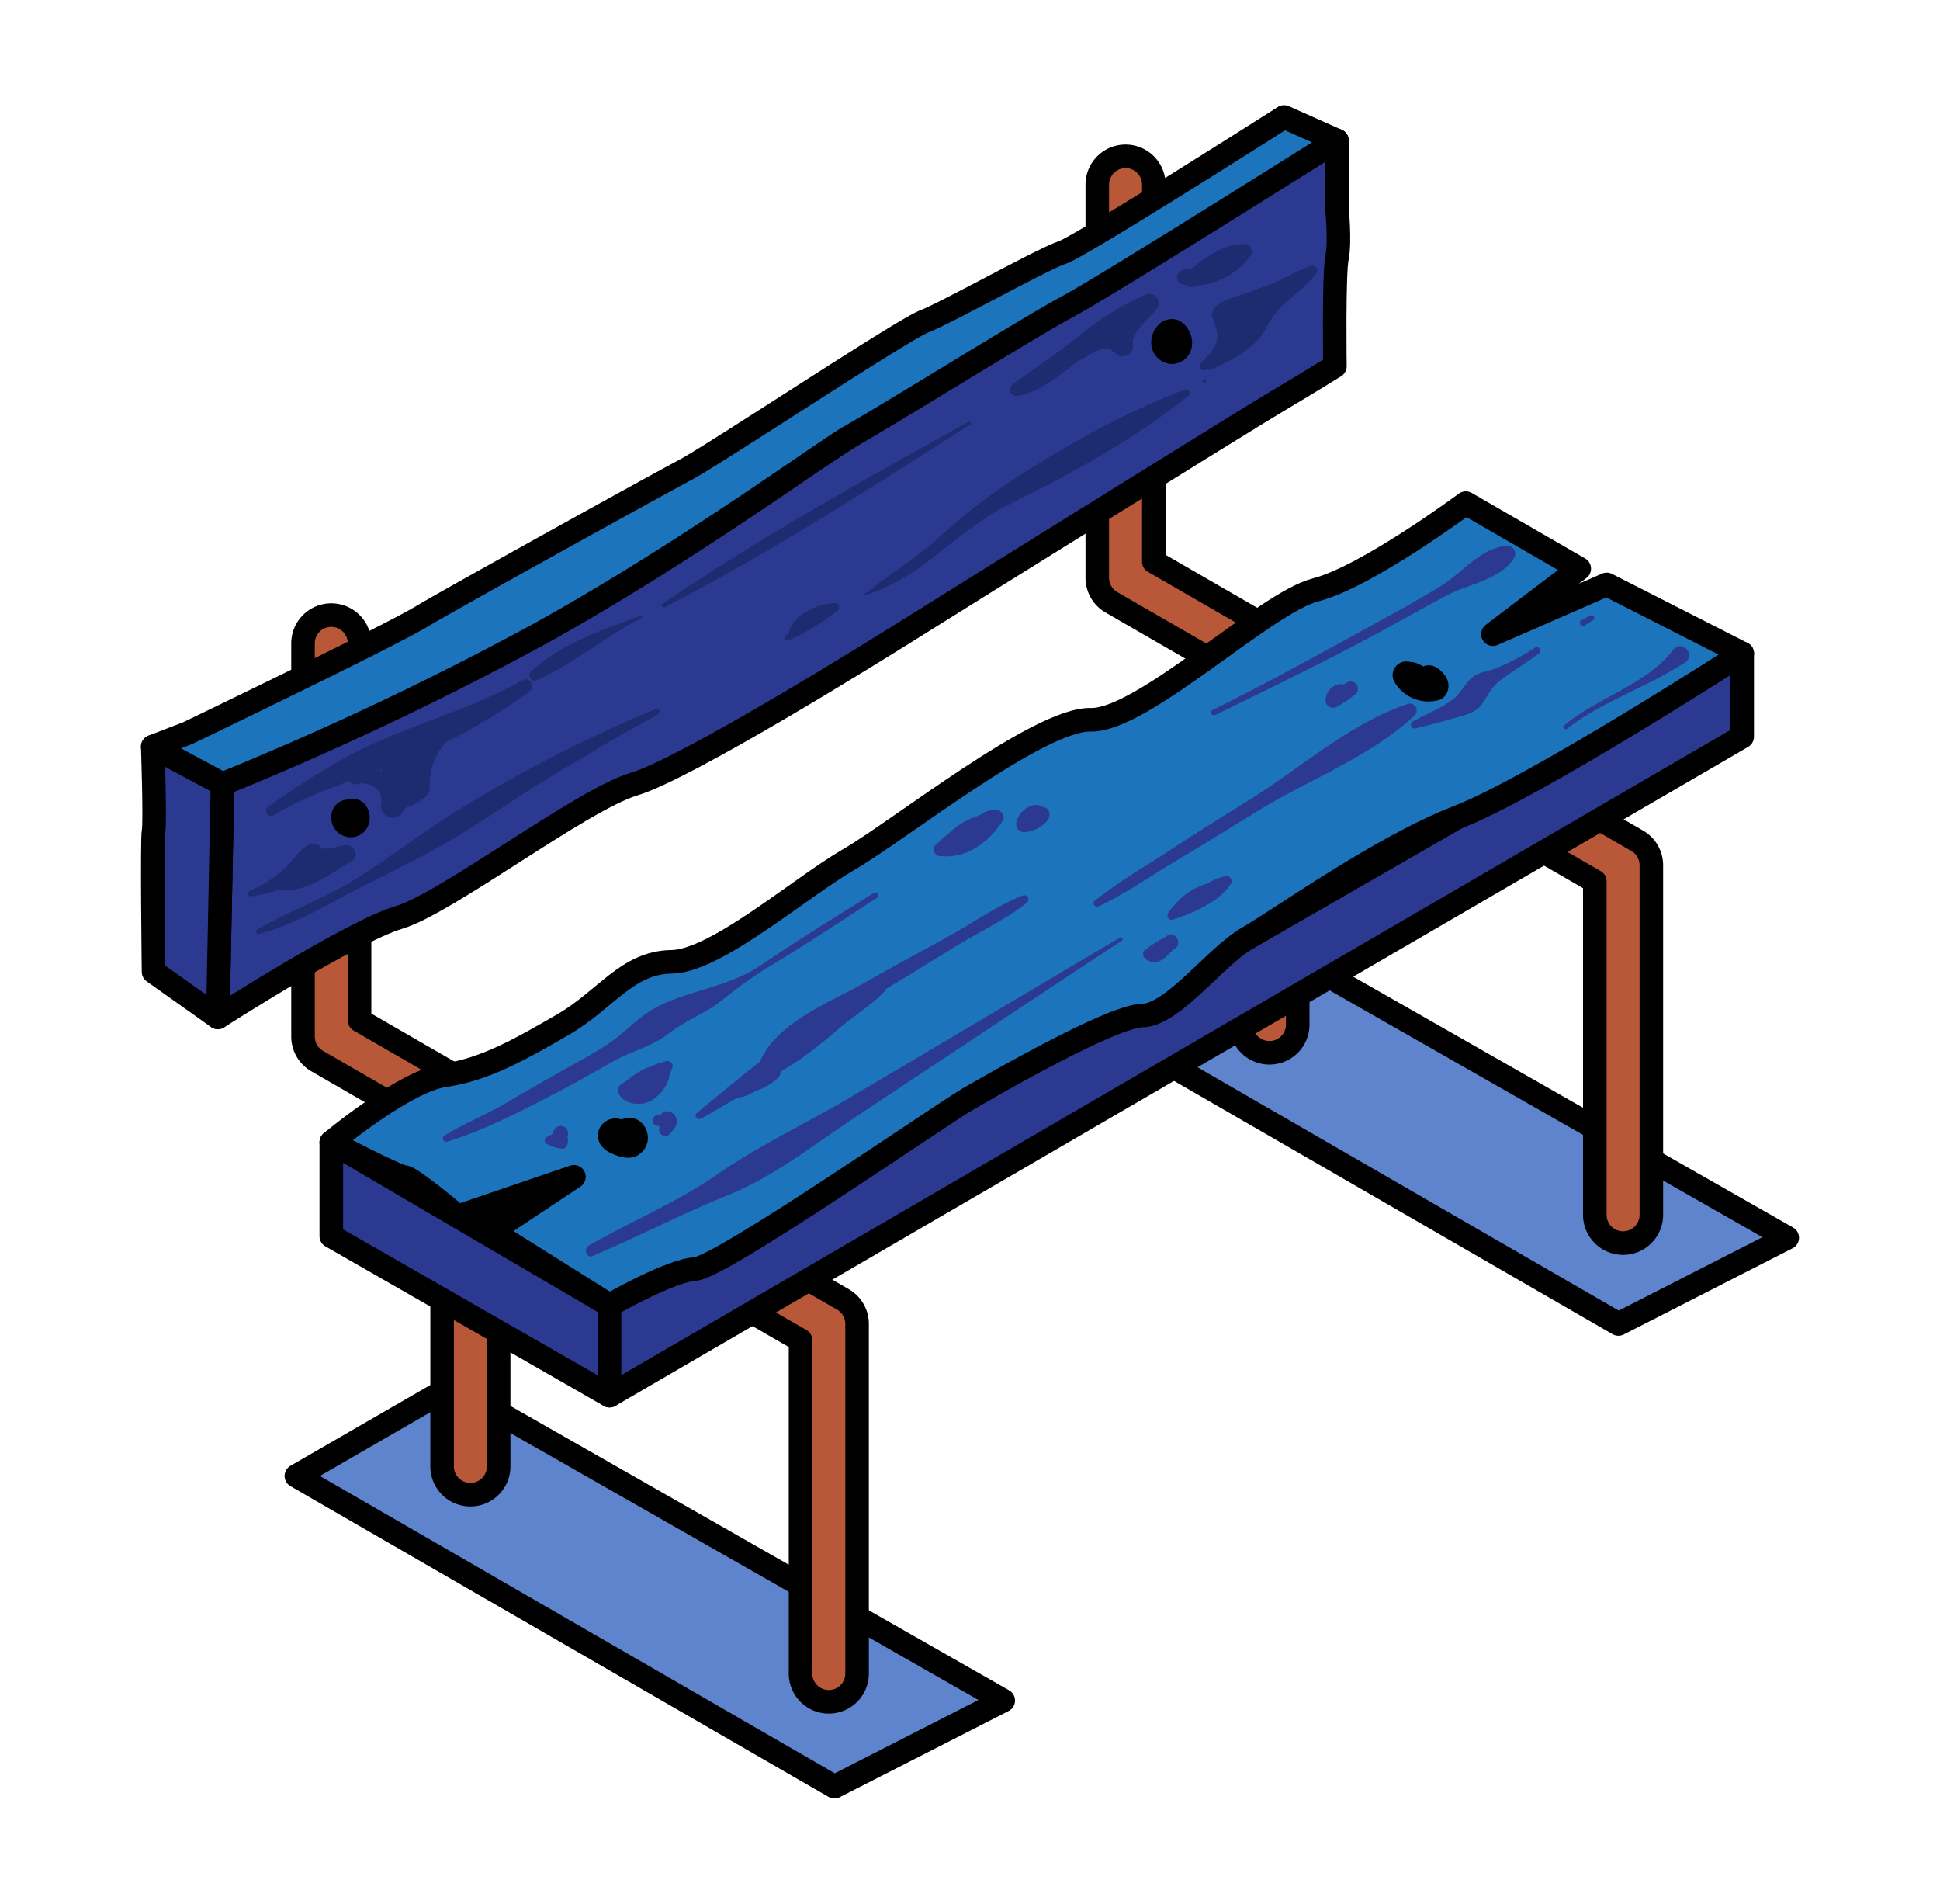 <svg id="Layer_1" data-name="Layer 1" xmlns="http://www.w3.org/2000/svg" viewBox="0 0 411.73 403.94"><polygon points="62.9 313.17 177.09 379.1 212.92 360.82 95.91 294.11 62.9 313.17" style="fill:#5f84ce;stroke:#000;stroke-linecap:round;stroke-linejoin:round;stroke-width:5px"/><polygon points="229.29 214.98 343.48 280.92 379.31 262.63 262.3 195.92 229.29 214.98" style="fill:#5f84ce;stroke:#000;stroke-linecap:round;stroke-linejoin:round;stroke-width:5px"/><path d="M175.9,361.09a6,6,0,0,1-6-6V284.37L67.31,225.13a6,6,0,0,1-3-5.2V136.51a6,6,0,0,1,12,0v80L178.9,275.71a6,6,0,0,1,3,5.19v74.19A6,6,0,0,1,175.9,361.09Z" style="fill:#b95838;stroke:#000;stroke-linecap:round;stroke-linejoin:round;stroke-width:5px"/><path d="M344.47,263.76a6,6,0,0,1-6-6V187L235.88,127.8a6,6,0,0,1-3-5.2V39.17a6,6,0,0,1,12,0v80l102.59,59.23a6,6,0,0,1,3,5.2v74.19A6,6,0,0,1,344.47,263.76Z" style="fill:#b95838;stroke:#000;stroke-linecap:round;stroke-linejoin:round;stroke-width:5px"/><path d="M99.83,317.14a6,6,0,0,1-6-6V236.07a6,6,0,0,1,12,0v75.07A6,6,0,0,1,99.83,317.14Z" style="fill:#b95838;stroke:#000;stroke-linecap:round;stroke-linejoin:round;stroke-width:5px"/><path d="M269.42,223.38a6,6,0,0,1-6-6V142.31a6,6,0,0,1,12,0v75.07A6,6,0,0,1,269.42,223.38Z" style="fill:#b95838;stroke:#000;stroke-linecap:round;stroke-linejoin:round;stroke-width:5px"/><polygon points="70.31 242.37 70.31 262.29 129.36 296.13 129.36 276.95 70.31 242.37" style="fill:#2b3990;stroke:#000;stroke-linecap:round;stroke-linejoin:round;stroke-width:5px"/><polygon points="129.36 296.13 369.75 156.32 369.75 138.64 129.36 276.95 129.36 296.13" style="fill:#2b3990;stroke:#000;stroke-linecap:round;stroke-linejoin:round;stroke-width:5px"/><path d="M70.31,242.37s15.54-13,24.08-14.22,16.11-5.56,25.13-10.77,13.56-13.18,23-13.3,27.27-15.74,37.72-21.77,40.29-29.85,51.24-29.59,37-24.83,47.76-27.57,31.85-18.4,31.85-18.4l24.08,13.91-18.33,13.9L341,124l28.77,14.65s-44,28.4-60.37,34.73S271.61,195.1,264.81,199s-15.89,16.37-22.36,16.48S211.36,229.77,205.73,233,153,268.9,147.56,269.25s-18.2,7.7-18.2,7.7l-25-15.68,17.45-11.58L97.16,258.1s-9.87-8.37-11.36-8.37S70.31,242.37,70.31,242.37Z" style="fill:#1c75bc;stroke:#000;stroke-linecap:round;stroke-linejoin:round;stroke-width:5px"/><path d="M46.23,215.87s28.4-18.23,38.45-21.21,38.7-24.93,49.86-28.28,51-28.12,59.54-33.49,70.62-44,76.95-47.74,12.28-7.44,12.28-7.44-.26-19.61.44-23,0-10.41,0-10.41V29.82S219.21,70,211.85,72.89s-43.69,28.69-47.54,29.49-55.82,31.79-61,34.13-56.07,29.87-56.07,29.87Z" style="fill:#2b3990;stroke:#000;stroke-linecap:round;stroke-linejoin:round;stroke-width:5px"/><path d="M46.23,215.87,32.59,206.2s-.37-28.22,0-29.93-.17-17.83-.17-17.83l14.8,7.94Z" style="fill:#2b3990;stroke:#000;stroke-linecap:round;stroke-linejoin:round;stroke-width:5px"/><path d="M283.75,29.82l-11.23-5s-43.21,27.52-47.19,28.81-24.44,12.74-29.15,14.55-44.52,28.24-50.85,31.59S96.59,126.57,89.15,131s-49.33,24.56-49.33,24.56l-7.4,2.85,14.8,7.94a670.77,670.77,0,0,0,67.23-31.82c31.05-17.17,60.42-38.75,65.61-41.71,10.67-6.1,37.88-23.11,46.6-27.81S283.75,29.82,283.75,29.82Z" style="fill:#1c75bc;stroke:#000;stroke-linecap:round;stroke-linejoin:round;stroke-width:5px"/><path d="M74.88,169.79a3.58,3.58,0,0,0-4.48,2.7,4.21,4.21,0,0,0,2.92,5,4,4,0,0,0,5-2.87,4.5,4.5,0,0,0-.39-3.24,3.57,3.57,0,0,0-4.1-1.8,3.22,3.22,0,0,0-2,1.82,3,3,0,0,0,.16,2.8,3.79,3.79,0,0,0,1.36,1.31c.23.12.09,0-.41-.33l-.36-.45s-.27-.8-.18-.41a1.6,1.6,0,0,1,.18-1.4,2.35,2.35,0,0,1,1.23-1l.47-.05c-.22,0-.2,0,.08,0a.7.7,0,0,1,.42.11c.2.1.25.11.12,0s-.09,0,.08.08a.91.91,0,0,1,.38.42c-.19-.3,0,.11.08.21l.06.36c-.07.38-.09.47,0,.28s-.23.41-.06.14,0-.1-.14.15l.37-.48c.08-.12.24-.69.31-.7-.13.3-.16.38-.07.23s0-.08-.1.13a1.89,1.89,0,0,0-.83-3.13Z"/><path d="M133.82,239.56a3.19,3.19,0,0,0-1.32-1.78,4,4,0,0,0-1.88-.47,3.83,3.83,0,0,0-3.22,1.79,3.62,3.62,0,0,0,.06,3.77,5.15,5.15,0,0,0,2.31,1.84c2.1,1,4.56,1.57,6.45-.23a4.27,4.27,0,0,0,1.28-3.2,4.46,4.46,0,0,0-2.09-3.62,3.73,3.73,0,0,0-4.54.67,3.5,3.5,0,0,0,0,4.9l-.44-.58.57.74.73.57-.51-.4-.7-1.18,1.77-3.4.48-.06c-.3,0-.3,0,0,0,.52.09,0,0-.12-.05s-.34-.08-.5-.12l-.5-.13c-1.12-.33.92,0,1.13,1.34v1.59l-1.4,1.32c-.39.08-.36.09.1,0a2.62,2.62,0,0,0,1.17-.42,2.66,2.66,0,0,0,1.18-2.92Z"/><path d="M246.22,68.62a5.25,5.25,0,0,0-1.77,5.14,4.59,4.59,0,0,0,4.27,3.48A4.38,4.38,0,0,0,253,73a5.45,5.45,0,0,0-2.6-4.88,3.34,3.34,0,0,0-3.65.25,3.27,3.27,0,0,0-1.17,3.45,5.09,5.09,0,0,0,.4,1,7.82,7.82,0,0,0,.67.85c-.43-.69,0,0,0,0-.15-.42-.2-.52-.14-.3s.05.12-.06-.42a1.79,1.79,0,0,1,.25-1,1.86,1.86,0,0,1,2-1,1.58,1.58,0,0,1,1.57.78l.15.39c0,.46,0,.51,0,.14-.11.75.05,0,.09-.14.12-.88.14-1,.06-.49,0-.16.05-.32.08-.47a2.71,2.71,0,0,0-1.21-3,2.74,2.74,0,0,0-3.18.41Z"/><path d="M302.54,141.83a5.4,5.4,0,0,0-3.35-1.4,2.91,2.91,0,0,0-3.26,4.24,8.34,8.34,0,0,0,9.21,3.92c2.11-.46,2.77-2.93,1.9-4.66a6,6,0,0,0-2.22-2.32,3.11,3.11,0,0,0-3.21,0l-.16.11a2.92,2.92,0,0,0-1.44,2.51,3.7,3.7,0,0,0,.95,2.39c.66.56.84.69.53.37-.13-.24-.11-.19.07.15l1.89-4.66c-.19,0-.45.08-.1.05a4.56,4.56,0,0,1-.64,0c.33,0,.09,0-.11,0l-.78-.21c-.48-.15.3.17-.15-.06a4.34,4.34,0,0,1-.54-.33c-.4-.28.2.22-.14-.13a7.2,7.2,0,0,1-.52-.6l-2,4.92a5.65,5.65,0,0,0,3.65-.67,2.33,2.33,0,0,0,.46-3.6Z"/><path d="M155.81,232.92a9.38,9.38,0,0,0,2.18-.29c.89-.3,1.75-.85,2.61-1.22a12.64,12.64,0,0,0,4.62-2.8,1.8,1.8,0,0,0-1.26-3,11.17,11.17,0,0,0-9,5.8c-.3.64,0,1.62.89,1.55Z" style="fill:#2b3990"/><path d="M166.42,221.83a16.56,16.56,0,0,0,5.85-3.63.69.69,0,0,0-.83-1.07c-1.89,1.06-3.67,2.31-5.61,3.29-.77.38-.22,1.75.59,1.41Z" style="fill:#2b3990"/><path d="M162.83,228c2.7-4.86,6.41-7.08,11.1-9.68,5.18-2.86,10.16-6.14,15.25-9.17,4.81-2.87,9.54-5.87,14.34-8.77s10.09-5.37,14.5-8.92a.9.9,0,0,0-.86-1.49c-5.59,2.2-10.56,5.79-15.81,8.67-6.07,3.33-12.14,6.64-18.17,10.05-7.49,4.23-20.16,9-22.49,18.4a1.18,1.18,0,0,0,2.14.91Z" style="fill:#2b3990"/><path d="M148.76,237.4c7-4.11,14.16-8.14,21-12.59a107,107,0,0,0,8.68-6.92c3.08-2.51,6.44-4.59,9.22-7.46A.92.92,0,0,0,186.5,209c-3.61,1.61-6.67,4-10.05,6s-7,3.83-10.23,6.35c-6.21,4.81-12.3,9.83-18.37,14.83-.66.55.19,1.6.91,1.18Z" style="fill:#2b3990"/><path d="M233.19,192.32c5.78-2.76,11.28-6.62,16.8-9.9,5.87-3.5,11.66-7.11,17.49-10.67,10.82-6.6,23.43-11.21,32.8-20a1.47,1.47,0,0,0-1.42-2.43c-12.47,4.21-22.7,13.55-33.7,20.4-5.52,3.44-11.06,6.86-16.49,10.44s-11.36,6.94-16.36,11c-.68.55.19,1.47.88,1.14Z" style="fill:#2b3990"/><path d="M300.41,154.56c3.17-.78,6.38-1.64,9.52-2.55,1.72-.5,3.41-1,4.53-2.52,1.6-2.19,1.69-3.41,4.14-5.26s5.35-3.61,7.95-5.52c.76-.56.09-1.82-.75-1.3a49.6,49.6,0,0,1-8.24,4.37c-1.69.66-3.66.78-5.1,1.95-1.62,1.33-2.34,3.31-4.07,4.63-2.59,2-5.79,3.12-8.59,4.75a.8.8,0,0,0,.61,1.45Z" style="fill:#2b3990"/><path d="M336.25,132.76l1.83-1.17a.56.56,0,0,0-.57-1l-1.9,1c-.72.39-.05,1.53.64,1.09Z" style="fill:#2b3990"/><path d="M95,242.2c8-2.43,16.32-6.8,23.78-10.7,3.82-2,7.54-4.15,11.29-6.26,4-2.27,8.23-3.13,11.92-6,3.44-2.63,7.38-4.1,10.8-6.65a107.68,107.68,0,0,1,9.31-6.8c8.14-4.87,16.08-10.12,24-15.29.65-.43.05-1.47-.62-1.05-8,5-16.14,10-24,15.36-6.63,4.51-14.42,5.09-21.57,8.61-4.3,2.12-6.31,4.88-10.19,7.61-3.48,2.45-7.42,4.44-11.12,6.55s-7.48,4.23-11.18,6.43c-4.22,2.52-8.86,4.29-13,6.9A.68.68,0,0,0,95,242.2Z" style="fill:#2b3990"/><path d="M125.79,266.47c9.57-4,18.71-8.84,28.31-12.71,10-4,18.13-10.55,27-16.43q28.46-18.92,57-37.76a.37.37,0,0,0-.38-.64c-19.32,11.39-38.59,22.88-57.91,34.28-9.18,5.41-18.82,9.87-27.61,16-8.56,5.93-18.29,9.92-27.3,15.11-1.13.66-.36,2.72.92,2.19Z" style="fill:#2b3990"/><path d="M257.9,151.71c11.19-5.45,22.44-10.92,33.41-16.78,5.35-2.86,10.61-5.91,16-8.71,4.41-2.29,11.44-3.38,14.06-7.92a1.66,1.66,0,0,0-1.42-2.47c-5.3.12-9.55,5.62-13.85,8.31-5.14,3.22-10.52,6.09-15.81,9-10.92,6-21.79,12-33,17.54-.67.34-.08,1.34.59,1Z" style="fill:#2b3990"/><path d="M332.59,154.59c7.51-5.83,17-8.79,25-14,2.5-1.64-.66-5.14-2.59-2.6-5.54,7.28-16.11,10.06-23.06,15.94-.49.41.21,1.07.7.69Z" style="fill:#2b3990"/><path d="M256.23,187.47a14.49,14.49,0,0,0-4.77,2.44,18.81,18.81,0,0,0-3.47,3.66c-.57.66,0,1.89.92,1.57,4.21-1.37,9.85-3.75,12.34-7.63A1.11,1.11,0,0,0,260,185.9c-1.7.5-3.36,1-4.53,2.37-.47.57.12,1.49.82,1.07,1.3-.78,2.44-1.49,4-1.29l-.55-2c-2,1-3.71,2.76-5.58,4a43.58,43.58,0,0,1-6,3.4l1.39,1.07c.68-3.19,5.28-3.56,7.64-4.71,1.33-.64.37-2.63-1-2.31Z" style="fill:#2b3990"/><path d="M247.15,198.9a27.14,27.14,0,0,0-4,2.56,1.15,1.15,0,0,0-.41,1.54,2.72,2.72,0,0,0,3.47.86c1.3-.53,2-1.82,3.12-2.57,1.71-1.11.18-3.8-1.61-2.76a4.86,4.86,0,0,0-1.83,2.13,2.73,2.73,0,0,1-.65.89c-.09.07-.2.12-.29.18s-.38,0-.27.13l-.17,1.36c1.13-1,2.33-1.86,3.53-2.74a.91.91,0,0,0-.92-1.58Z" style="fill:#2b3990"/><path d="M208.71,172.82c-4.39.92-6.93,3.57-10.15,6.47a1.41,1.41,0,0,0,1,2.37c5.7.52,10.18-2.87,13.18-7.41.86-1.31-.56-2.69-1.88-2.44-1.61.3-2.83.69-3.69,2.11a1.3,1.3,0,0,0,1.12,1.94,29.88,29.88,0,0,0,3.45-.84l-1.88-2.44c-2.35,3.56-6.65,5.41-10.67,6.36l1.57,2c1.87-2.92,5.7-4.91,8.63-6.57a.87.87,0,0,0-.66-1.59Z" style="fill:#2b3990"/><path d="M221.62,171.7c-.75-1.31-2.53-1-3.63-.32a5,5,0,0,0-2.28,3.09,1.66,1.66,0,0,0,1.59,2.09,6.75,6.75,0,0,0,3.28-1c1-.6,2.27-1.6,2.14-2.89a1.49,1.49,0,0,0-1.84-1.4c-.86.17-1.3.94-2,1.37a5,5,0,0,1-2,.65l2,2a2,2,0,0,1,.82-1.46c.67-.49,1.43-.64,1.9-1.38a.83.83,0,0,0,0-.81Z" style="fill:#2b3990"/><path d="M286.12,145.84c-.75-1-2.09-.79-3.08-.21a3.42,3.42,0,0,0-1.71,3,1.58,1.58,0,0,0,2.35,1.35,24.68,24.68,0,0,0,4.07-2.76,1.6,1.6,0,0,0,.24-1.88,1.55,1.55,0,0,0-1.75-.71,23.38,23.38,0,0,0-4.13,2.65l2.34,1.35c-.06-1.15.87-.94,1.52-1.59a1,1,0,0,0,.15-1.19Z" style="fill:#2b3990"/><path d="M138,226.36c-2.23.6-4.27,2.47-6.18,3.72a1.44,1.44,0,0,0-.51,1.93c1,2.21,4.39,2.7,6.42,1.76a8.1,8.1,0,0,0,3.18-2.8,8.52,8.52,0,0,0,1-1.9,10.28,10.28,0,0,1,.74-2.38,1.06,1.06,0,0,0-1.18-1.53c-1.82.36-4.46,1.32-5.29,3.11a1.09,1.09,0,0,0,1.48,1.48,22.58,22.58,0,0,0,1.9-1.52,7.81,7.81,0,0,1,2.46-1.06l-1.17-1.53c-.48.71-1.11,1-1.72,1.5s-1.24,1.43-1.88,2.1c-1.24,1.29-2.48,1.77-4,.84v2.44c1.92-1.45,4.44-2.79,5.82-4.78.48-.69-.31-1.58-1.06-1.38Z" style="fill:#2b3990"/><path d="M139.79,238.94h.2c.15.11.15.09,0,0,0,0,0,0,0,0s0,.09,0,0c0,.16,0,.17,0,0a2.64,2.64,0,0,0-.08.49c0,.16,0,.17,0,0a1.3,1.3,0,0,0,2.15,1.25c.94-1,2.1-2.28,1.36-3.69s-2.83-1.81-3.31-.08c-.19.68.5,1.55,1.24,1.24l0,0c-.15,0-.06,0,.26,0,0,0-.18,0-.17,0s-.28.12,0,0c0,0-.06-.07-.05-.08a3.09,3.09,0,0,1-.95.6l1.76,1.76c1.17-1.65-.8-3.85-2.52-3.84-1.5,0-1.46,2.42,0,2.3Z" style="fill:#2b3990"/><path d="M117.16,240.65a9.35,9.35,0,0,1-1,.55.83.83,0,0,0-.19,1.49,8.35,8.35,0,0,0,3.1,1,1,1,0,0,0,1.17-.48,2.33,2.33,0,0,0-.77-3.12l.58,2.2a3.64,3.64,0,0,0,.5-1.85,1.56,1.56,0,0,0-1.14-1.49,1.61,1.61,0,0,0-1.75.71,3.62,3.62,0,0,0-.6,1.82,1.61,1.61,0,0,0,1.6,1.6c.27,0,0,0-.14-.1s-.21-.12-.22-.29l1-1a11.27,11.27,0,0,1-2.75-.44l.36,1.37a12.93,12.93,0,0,1,1-1c.52-.48-.14-1.28-.74-.95Z" style="fill:#2b3990"/><path d="M55,198.11c7.4-1.78,14.5-6.24,21.24-9.67,6.93-3.52,13.91-6.86,20.58-10.87S110,169,116.66,164.92c3.79-2.34,7.67-4.51,11.45-6.84s7.79-4.27,11.59-6.58c.69-.42.09-1.35-.61-1.05a299.91,299.91,0,0,0-43.82,22.67c-6.55,4.19-12.71,8.95-19.29,13.09-6.82,4.3-14.44,7-21.37,11a.52.52,0,0,0,.4.94Z" style="fill:#1d2b70"/><path d="M167.45,135.82a48.54,48.54,0,0,0,10.39-6.37.88.88,0,0,0-.61-1.49,11.93,11.93,0,0,0-5.67,1.57,9,9,0,0,0-4,4c-.4,1,1,1.95,1.79,1.37,1.29-.9,2.2-2.18,3.54-3.06a17.33,17.33,0,0,1,4.56-2.16l-.85-1.45a67.54,67.54,0,0,1-9.78,6.55c-.7.38-.08,1.38.62,1Z" style="fill:#1d2b70"/><path d="M183.07,126.43c5.39-1.43,10.62-4.77,15-8.18,5.55-4.32,10.33-8.44,16.73-11.57,13.07-6.39,26.15-13.68,37.51-22.77.58-.47,0-1.51-.73-1.26-13.6,5.1-26.67,12.58-38.79,20.6a122.07,122.07,0,0,0-13.74,11c-5,4.48-10.79,7.93-16,12.15,0,0,0,0,0,0Z" style="fill:#1d2b70"/><path d="M255.61,81.32a.43.43,0,0,0,0-.85.43.43,0,0,0,0,.85Z" style="fill:#1d2b70"/><path d="M256,78.44a40.75,40.75,0,0,0,6.57-6c1.53-1.91,1.28-2.72.93-5.05-.21-1.4-1-.31.81-.57,1.38-.19,3.35-2.06,4.59-2.79,3.32-1.92,6.65-4.14,10.13-5.73l-.79-1.87c-3.92,1.45-9.61,4.12-12.3,7.45-1.33,1.63-1.45,3.47-2.34,5.28-1.6,3.26-5.27,5-8,7.24-1.14,1,.32,2.53,1.51,2,4.35-2.1,8.9-4.12,11.41-8.41a19.82,19.82,0,0,1,3.68-5.22c2.37-2.17,5-4,7-6.58a1,1,0,0,0-1.23-1.6,122.65,122.65,0,0,1-12,5.09c-2.31.92-5.32,1.48-7.38,2.92a2.73,2.73,0,0,0-1.37,2.38,24.75,24.75,0,0,0,.95,2.87c.83,3.43-1.33,5-3.42,7.39A.89.89,0,0,0,256,78.44Z" style="fill:#1d2b70"/><path d="M265.4,65.56a3.22,3.22,0,0,0-3.55,1.74,1.51,1.51,0,0,0,.72,2.13,1.49,1.49,0,0,0,2-1,2.38,2.38,0,0,1,.05-.26s.1-.24,0-.08.06-.08.08-.12c-.09.15-.08.09,0,0s.18-.17.07-.07.11-.07.14-.08.11,0,0,0,.35-.07.12,0a1.15,1.15,0,0,0,1.11-1,1.11,1.11,0,0,0-.81-1.23Z" style="fill:#1d2b70"/><path d="M205.6,89.45c-21.93,12.21-44.2,24.5-65,38.7a.42.42,0,0,0,.42.72c22.35-11.53,43.74-25.3,64.9-38.81a.35.35,0,0,0-.36-.61Z" style="fill:#1d2b70"/><path d="M135.86,130.69c-8,2.93-16.89,5.9-23.17,11.82-1,1,.27,2.32,1.4,1.8,7.71-3.59,14.38-9.24,22-13.11a.28.28,0,0,0-.22-.51Z" style="fill:#1d2b70"/><path d="M58,173c9.17-5.51,19.1-7.94,28.89-12a122,122,0,0,0,25.48-14.26,1.41,1.41,0,0,0-1.42-2.43c-9.19,5.11-19.11,8.14-28.78,12.18-8.78,3.68-17.48,9.15-25.23,14.67-1.09.78-.12,2.54,1.06,1.82Z" style="fill:#1d2b70"/><path d="M75.66,166.38c2.63-.74,5.87,1.17,5.24,4.14a2.49,2.49,0,0,0,4.79,1.32c.19-.49,1.79-1,2.24-1.18a10.74,10.74,0,0,0,2.5-1.68,2.71,2.71,0,0,0,.42-3.26c-.79-1.16-1.88-2.29-.92-3.56,1.3-1.69-.46-4.25-2.4-4.18-2.44.09-4.94.71-6.06,3.14-.93,2-.39,4.78,1.76,5.74,2,.9,5.1-1.17,3.44-3.43-.55-.74.18,0,.86.11l-2-4.74c-3.31,3.12-1.41,7.28,1.05,10.18v-3.81c-2,2.07-4.71,2.22-5.72,5.35l4.88.66c-.16-6.11-5.53-9.88-11.09-7.12-1.3.65-.39,2.7,1,2.32Z" style="fill:#1d2b70"/><path d="M91.22,166.08a12.88,12.88,0,0,1,1.86-6.58,49.06,49.06,0,0,1,4.08-4.92,1.37,1.37,0,0,0-1.32-2.27c-3.12.77-5.44,3.28-6.82,6.09-1.24,2.52-2.3,6.39.12,8.54a1.24,1.24,0,0,0,2.08-.86Z" style="fill:#1d2b70"/><path d="M64.7,181.12c-.18,4.13,7.87,3.1,9.89,1.58l-2.23-2.89c-3.86,3.57-9.52,4.26-13.82,7-.69.44-.73,1.83.26,2,6.11.82,10.87-3.2,15.79-6.09,1.93-1.13.53-3.64-1.42-3.36-1.44.21-2.75.65-4.22.73a15,15,0,0,0-2.84,0c-.53.14-1.38.34-1.41,1.05Z" style="fill:#1d2b70"/><path d="M53.25,190.16a22,22,0,0,0,7.29-2.07c2.59-1.33,4.49-4,7.18-5a1.8,1.8,0,0,0,.79-3l-.46-.43a2.15,2.15,0,0,0-2.12-.56c-2.37.93-3.4,3.15-5.2,4.85a24.39,24.39,0,0,1-7.64,5c-.57.23-.58,1.29.16,1.2Z" style="fill:#1d2b70"/><path d="M220.17,80.43a.1.1,0,0,0,0-.19.1.1,0,0,0,0,.19Z" style="fill:#1d2b70"/><path d="M220.52,80.94c3.15-1.75,6.35-3.34,9.57-5,1.57-.79,3.62-2.42,5.49-1.86a20.11,20.11,0,0,1,1.58,1.25,2.25,2.25,0,0,0,3.27-2.51c-.57-1.92,3.89-5.77,5.06-7.22a2,2,0,0,0-2.38-3.08,61.57,61.57,0,0,0-14.18,8.81c-4.59,3.76-9.56,6.83-14.21,10.43-1.18.91.16,2.43,1.3,2.23,5.08-.88,9.63-5,13.62-8.08,4.72-3.59,9.22-8,15-9.8l-1.51-3.59c-3.62,2.69-8.89,6.33-7,11.48l3.27-2.51c-2.37-1.16-2.92-2.87-5.88-1.48-4.8,2.26-9.19,6.88-13.6,9.88a.59.59,0,0,0,.59,1Z" style="fill:#1d2b70"/><path d="M251,60.35c5.19,1.14,11.53-1.83,14.43-6.19a1.6,1.6,0,0,0-1.38-2.39,12.21,12.21,0,0,0-6.15,1.79,22.53,22.53,0,0,0-6.25,4.66,1.61,1.61,0,0,0,1.94,2.51c3.67-1.62,6-6.1,10.46-5.78l-.8-3a26.16,26.16,0,0,1-5.83,3.67A47.16,47.16,0,0,1,251,57.28a1.6,1.6,0,0,0,0,3.07Z" style="fill:#1d2b70"/></svg>